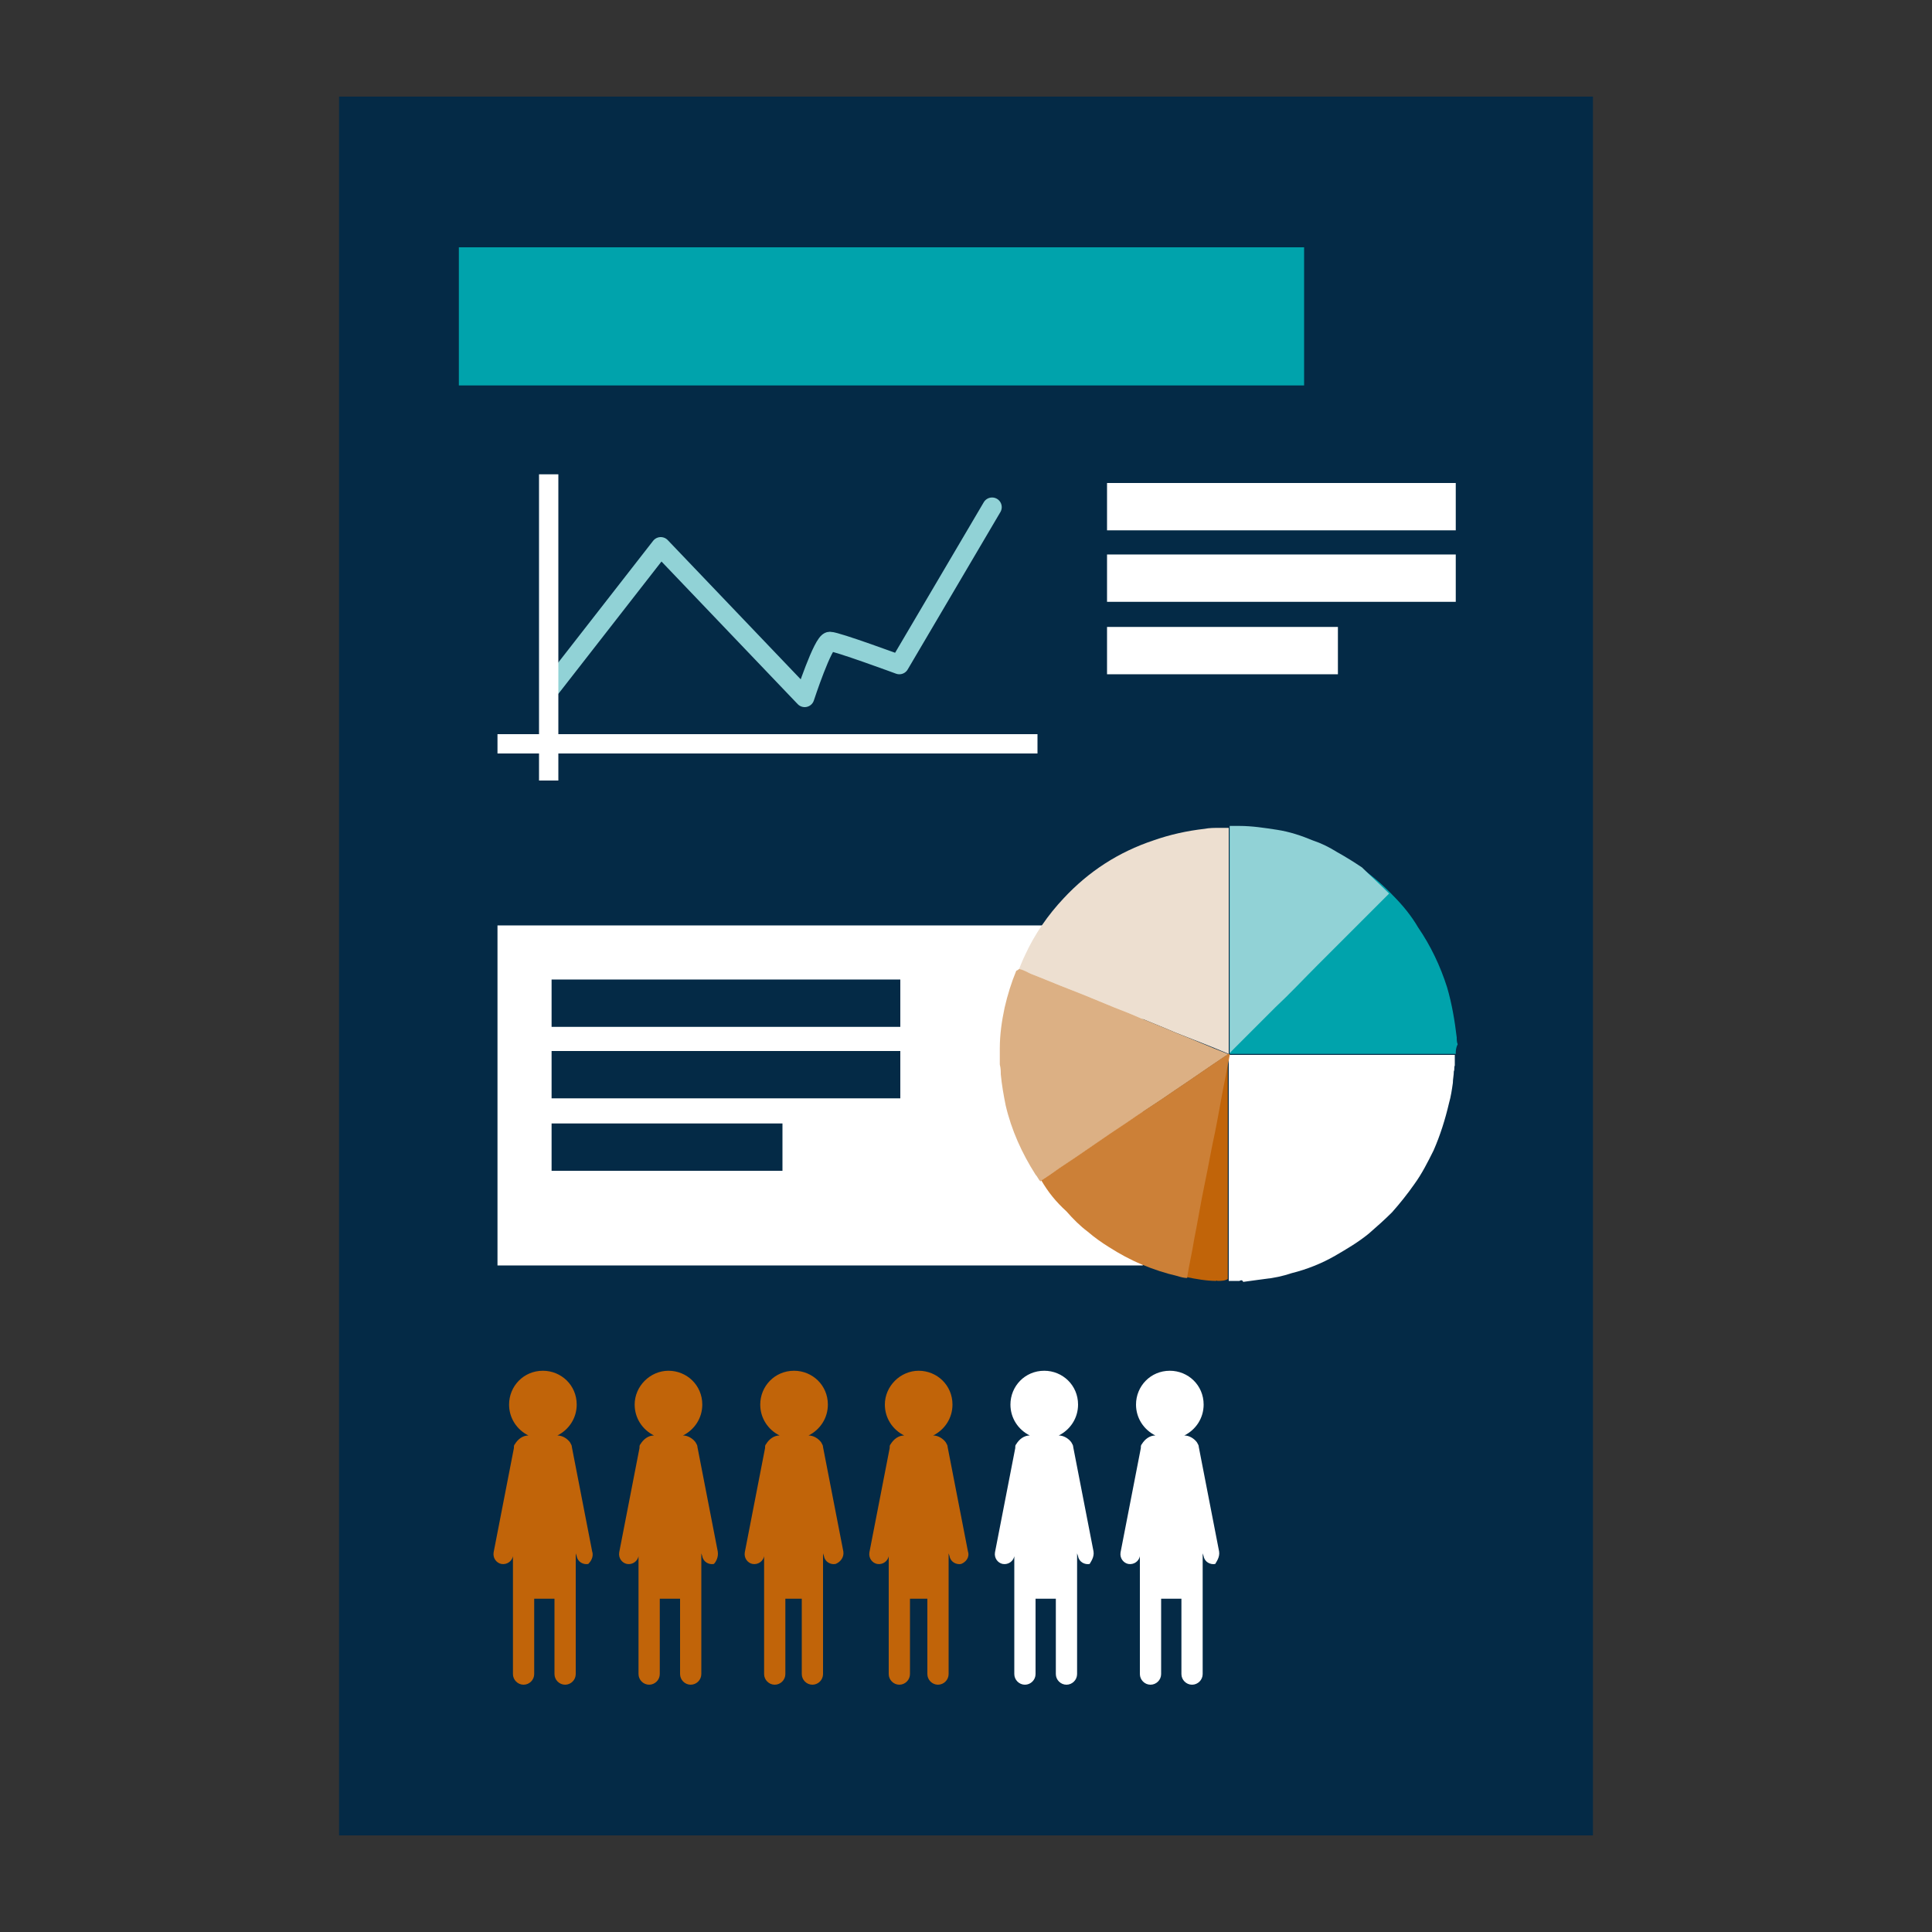 <?xml version="1.0" ?><svg enable-background="new 0 0 200 200" id="Слой_1" version="1.1" viewBox="0 0 200 200" xml:space="preserve" xmlns="http://www.w3.org/2000/svg" xmlns:xlink="http://www.w3.org/1999/xlink"><rect x="0" y="0" width="200" height="200" fill="#333333" stroke="none"/><g><rect fill="#042A46" height="180" width="129.8" x="35.1" y="10"/><rect fill="#00A3AC" height="14.3" width="87.5" x="47.5" y="25.6"/><rect fill="#FFFFFF" height="4.9" width="36.1" x="114.6" y="50"/><rect fill="#FFFFFF" height="4.9" width="36.1" x="114.6" y="57.4"/><rect fill="#FFFFFF" height="4.9" width="23.9" x="114.6" y="64.9"/><path d="   M57.1,71.1l11.3-14.5l14.9,15.6c0,0,1.9-5.8,2.6-5.8c0.7,0,7.2,2.4,7.2,2.4l9.6-16.3" fill="none" stroke="#91D2D6" stroke-linecap="round" stroke-linejoin="round" stroke-miterlimit="10" stroke-width="2"/><line fill="none" stroke="#FFFFFF" stroke-miterlimit="10" stroke-width="2" x1="56.8" x2="56.8" y1="49.1" y2="80.8"/><rect fill="#FFFFFF" height="35.2" width="66.8" x="51.5" y="95.8"/><line fill="none" stroke="#FFFFFF" stroke-miterlimit="10" stroke-width="2" x1="107.4" x2="51.5" y1="77" y2="77"/><g><path d="M128.3,132.6c-0.4,0-0.7,0-1.1,0c0-0.1,0-0.1,0-0.2c0-7.6,0-15.3,0-22.9c0-0.1,0-0.1,0-0.2    c0,0,0-0.1,0-0.1c0.1,0,0.1,0,0.2,0c7.7,0,15.5,0,23.2,0c0,0.4,0,0.7,0,1.1c-0.1,0.2,0,0.4-0.1,0.6c0,0.4-0.1,0.8-0.1,1.2    c-0.1,0.7-0.2,1.4-0.4,2.1c-0.4,1.7-0.9,3.3-1.6,4.9c-0.6,1.2-1.2,2.4-2,3.5c-0.7,1-1.5,2-2.3,2.9c-0.8,0.8-1.6,1.5-2.4,2.2    c-1.1,0.9-2.3,1.6-3.5,2.3c-1.4,0.8-2.9,1.4-4.5,1.8c-0.9,0.3-1.8,0.5-2.8,0.6c-0.7,0.1-1.5,0.2-2.2,0.3    C128.6,132.5,128.5,132.5,128.3,132.6z" fill="#FFFFFF"/><path d="M150.7,109.1c-7.7,0-15.5,0-23.2,0c-0.1,0-0.1,0-0.2,0c0,0,0,0,0,0c0-0.1,0-0.1,0-0.2c0-7.7,0-15.4,0-23.1    c0-0.1,0-0.1,0-0.2c0,0,0,0,0,0c0.3,0,0.6,0,0.9,0c0.2,0,0.3,0,0.5,0c0.9,0,1.8,0.2,2.7,0.3c2,0.3,3.9,1,5.8,1.8    c2.6,1.2,5,2.9,7,5c1,1,1.9,2.1,2.6,3.3c1.3,1.9,2.3,4,3,6.2c0.5,1.7,0.8,3.5,1,5.2c0,0.2,0,0.5,0.1,0.7    C150.7,108.5,150.7,108.8,150.7,109.1z" fill="#00A3AC"/><path d="M126,132.6c0-0.1-0.1,0-0.1,0c-1,0-2.1-0.2-3.1-0.4c0,0,0,0-0.1,0c0,0,0-0.1,0-0.1    c0.2-1.3,0.5-2.5,0.7-3.8c0.4-1.9,0.7-3.8,1.1-5.8c0.4-1.8,0.7-3.6,1.1-5.5c0.4-1.9,0.7-3.8,1.1-5.8c0.1-0.7,0.3-1.4,0.4-2.1    c0,0,0,0,0,0c0,0.1,0,0.1,0,0.2c0,7.6,0,15.3,0,22.9c0,0.1,0,0.1,0,0.2C126.8,132.6,126.4,132.6,126,132.6z" fill="#C16409"/><path d="M103.7,110.1C103.7,110.1,103.7,110.1,103.7,110.1c0-0.6,0-1.2,0-1.7l0,0l0,0    C103.7,109,103.7,109.6,103.7,110.1z" fill="#B4B4B4"/><path d="M126.3,85.6C126.3,85.6,126.3,85.6,126.3,85.6c0.3,0,0.6,0,0.9,0c0,0,0,0,0,0c0,0,0,0,0,0    C126.9,85.6,126.6,85.6,126.3,85.6z" fill="#ADADAD"/><path d="M127.3,85.6C127.2,85.6,127.2,85.6,127.3,85.6c0.3,0,0.6,0,0.8,0c0,0,0,0,0,0    C127.8,85.6,127.5,85.6,127.3,85.6z" fill="#CECECE"/><path d="M127.2,109.3C127.2,109.3,127.2,109.3,127.2,109.3C127.2,109.2,127.2,109.2,127.2,109.3c0-0.1,0-0.1,0-0.2    c0,0,0,0,0,0c0,0,0,0,0,0C127.2,109.2,127.3,109.2,127.2,109.3z" fill="#ADADAD"/><path d="M127.2,109.1C127.2,109.1,127.2,109.1,127.2,109.1C127.2,109.1,127.1,109.1,127.2,109.1    c-1.9-0.8-3.7-1.5-5.5-2.2c-1.6-0.7-3.2-1.3-4.8-2c-2.1-0.8-4.1-1.7-6.2-2.5c-1.3-0.5-2.7-1.1-4-1.6c-0.4-0.2-0.8-0.3-1.2-0.5    c0.2-0.5,0.4-1,0.6-1.4c1-2.2,2.4-4.2,4-5.9c2.6-2.8,5.7-4.8,9.3-6c1.7-0.6,3.5-1,5.3-1.2c0.5-0.1,1-0.1,1.6-0.1    c0.3,0,0.6,0,0.9,0c0,0.1,0,0.1,0,0.2c0,7.7,0,15.4,0,23.1C127.2,109,127.2,109,127.2,109.1z" fill="#EDDFD0"/><path d="M105.5,100.3c0.4,0.1,0.8,0.3,1.2,0.5c1.3,0.5,2.7,1.1,4,1.6c2.1,0.8,4.1,1.7,6.2,2.5    c1.6,0.7,3.2,1.3,4.8,2c1.8,0.7,3.6,1.5,5.4,2.2c0,0,0,0,0.1,0c0,0,0,0,0,0.1c-0.1,0-0.2,0.1-0.3,0.1c-1.8,1.2-3.5,2.4-5.3,3.6    c-1.7,1.2-3.5,2.3-5.2,3.5c-2.3,1.5-4.5,3.1-6.8,4.6c-0.6,0.4-1.2,0.8-1.9,1.3c-0.2-0.2-0.3-0.5-0.5-0.7c-1.4-2.2-2.5-4.6-3.1-7.2    c-0.2-1-0.4-2.1-0.5-3.2c0-0.3,0-0.6-0.1-1c0-0.6,0-1.2,0-1.7c0-1.4,0.2-2.8,0.5-4.2c0.3-1.3,0.7-2.6,1.2-3.8    C105.4,100.4,105.4,100.4,105.5,100.3z" fill="#DCB084"/><path d="M107.8,122.2c0.6-0.4,1.2-0.8,1.9-1.3c2.3-1.5,4.5-3.1,6.8-4.6c1.7-1.2,3.5-2.3,5.2-3.5    c1.8-1.2,3.5-2.4,5.3-3.6c0.1-0.1,0.1-0.1,0.3-0.1c0,0,0,0.1,0,0.1c-0.1,0.7-0.3,1.4-0.4,2.1c-0.4,1.9-0.7,3.8-1.1,5.8    c-0.4,1.8-0.7,3.6-1.1,5.5c-0.4,1.9-0.7,3.8-1.1,5.8c-0.2,1.3-0.5,2.5-0.7,3.8c0,0,0,0.1,0,0.1c-0.3,0-0.7-0.1-1-0.2    c-1.3-0.3-2.5-0.7-3.7-1.2c-1.2-0.5-2.3-1.1-3.4-1.8c-0.8-0.5-1.5-1-2.2-1.6c-0.8-0.6-1.5-1.3-2.2-2.1    C109.3,124.4,108.5,123.4,107.8,122.2C107.8,122.3,107.8,122.3,107.8,122.2z" fill="#CC8037"/><path d="M143.8,92.5c-0.5,0.5-1.1,1.1-1.6,1.6c-1.9,1.9-3.9,3.9-5.8,5.8c-1.5,1.5-2.9,3-4.4,4.4    c-1.5,1.5-3,3-4.5,4.5c-0.1,0.1-0.1,0.2-0.2,0.2c0,0,0-0.1,0-0.1c0-0.7,0-1.4,0-2.1c0-2,0-3.9,0-5.9c0-1.9,0-3.7,0-5.6    c0-2,0-3.9,0-5.9c0-1.3,0-2.6,0-3.8c0,0,0-0.1,0-0.1c0.3,0,0.7,0,1,0c1.3,0,2.6,0.2,3.9,0.4c1.3,0.2,2.5,0.6,3.7,1.1    c0.9,0.3,1.7,0.7,2.5,1.2c0.9,0.5,1.7,1,2.6,1.6C141.9,90.7,142.8,91.5,143.8,92.5C143.8,92.4,143.8,92.5,143.8,92.5z" fill="#91D2D6"/></g><rect fill="#042A46" height="4.9" width="36.1" x="57.1" y="101.4"/><rect fill="#042A46" height="4.9" width="36.1" x="57.1" y="108.8"/><rect fill="#042A46" height="4.9" width="23.9" x="57.1" y="116.3"/><g><path d="M61.3,160.6l-2.1-10.8c0-0.2-0.1-0.3-0.2-0.5c-0.3-0.4-0.8-0.7-1.3-0.7h0c1.2-0.6,2-1.8,2-3.2    c0-2-1.6-3.5-3.5-3.5c-2,0-3.5,1.6-3.5,3.5c0,1.4,0.8,2.6,2,3.2h0c-0.6,0-1.1,0.4-1.4,0.9c-0.1,0.1-0.1,0.2-0.1,0.4l-2.1,10.8    c-0.1,0.6,0.3,1.1,0.8,1.2c0.6,0.1,1.1-0.3,1.2-0.8l0-0.2v3.1c0,0.1,0,0.2,0,0.2c0,0.1,0,0.1,0,0.2v8.9c0,0.6,0.5,1.1,1.1,1.1h0    c0.6,0,1.1-0.5,1.1-1.1v-7.8h2.1v7.8c0,0.6,0.5,1.1,1.1,1.1h0c0.6,0,1.1-0.5,1.1-1.1v-8.9c0-0.1,0-0.1,0-0.2c0-0.1,0-0.2,0-0.2    v-3.2l0.1,0.3c0.1,0.6,0.7,0.9,1.2,0.8C61.1,161.7,61.5,161.2,61.3,160.6z" fill="#C16409"/><path d="M74.3,160.6l-2.1-10.8c0-0.2-0.1-0.3-0.2-0.5c-0.3-0.4-0.8-0.7-1.3-0.7h0c1.2-0.6,2-1.8,2-3.2    c0-2-1.6-3.5-3.5-3.5s-3.5,1.6-3.5,3.5c0,1.4,0.8,2.6,2,3.2h0c-0.6,0-1.1,0.4-1.4,0.9c-0.1,0.1-0.1,0.2-0.1,0.4l-2.1,10.8    c-0.1,0.6,0.3,1.1,0.8,1.2c0.6,0.1,1.1-0.3,1.2-0.8l0-0.2v3.1c0,0.1,0,0.2,0,0.2c0,0.1,0,0.1,0,0.2v8.9c0,0.6,0.5,1.1,1.1,1.1h0    c0.6,0,1.1-0.5,1.1-1.1v-7.8h2.1v7.8c0,0.6,0.5,1.1,1.1,1.1h0c0.6,0,1.1-0.5,1.1-1.1v-8.9c0-0.1,0-0.1,0-0.2c0-0.1,0-0.2,0-0.2    v-3.2l0.1,0.3c0.1,0.6,0.7,0.9,1.2,0.8C74.1,161.7,74.4,161.2,74.3,160.6z" fill="#C16409"/><path d="M87.3,160.6l-2.1-10.8c0-0.2-0.1-0.3-0.2-0.5c-0.3-0.4-0.8-0.7-1.3-0.7h0c1.2-0.6,2-1.8,2-3.2    c0-2-1.6-3.5-3.5-3.5c-2,0-3.5,1.6-3.5,3.5c0,1.4,0.8,2.6,2,3.2h0c-0.6,0-1.1,0.4-1.4,0.9c-0.1,0.1-0.1,0.2-0.1,0.4l-2.1,10.8    c-0.1,0.6,0.3,1.1,0.8,1.2c0.6,0.1,1.1-0.3,1.2-0.8l0-0.2v3.1c0,0.1,0,0.2,0,0.2c0,0.1,0,0.1,0,0.2v8.9c0,0.6,0.5,1.1,1.1,1.1h0    c0.6,0,1.1-0.5,1.1-1.1v-7.8H83v7.8c0,0.6,0.5,1.1,1.1,1.1h0c0.6,0,1.1-0.5,1.1-1.1v-8.9c0-0.1,0-0.1,0-0.2c0-0.1,0-0.2,0-0.2    v-3.2l0.1,0.3c0.1,0.6,0.7,0.9,1.2,0.8C87,161.7,87.4,161.2,87.3,160.6z" fill="#C16409"/><path d="M100.2,160.6l-2.1-10.8c0-0.2-0.1-0.3-0.2-0.5c-0.3-0.4-0.8-0.7-1.3-0.7h0c1.2-0.6,2-1.8,2-3.2    c0-2-1.6-3.5-3.5-3.5s-3.5,1.6-3.5,3.5c0,1.4,0.8,2.6,2,3.2h0c-0.6,0-1.1,0.4-1.4,0.9c-0.1,0.1-0.1,0.2-0.1,0.4l-2.1,10.8    c-0.1,0.6,0.3,1.1,0.8,1.2c0.6,0.1,1.1-0.3,1.2-0.8l0-0.2v3.1c0,0.1,0,0.2,0,0.2c0,0.1,0,0.1,0,0.2v8.9c0,0.6,0.5,1.1,1.1,1.1h0    c0.6,0,1.1-0.5,1.1-1.1v-7.8H96v7.8c0,0.6,0.5,1.1,1.1,1.1h0c0.6,0,1.1-0.5,1.1-1.1v-8.9c0-0.1,0-0.1,0-0.2c0-0.1,0-0.2,0-0.2    v-3.2l0.1,0.3c0.1,0.6,0.7,0.9,1.2,0.8C100,161.7,100.4,161.2,100.2,160.6z" fill="#C16409"/></g><path d="M113.2,160.6l-2.1-10.8c0-0.2-0.1-0.3-0.2-0.5c-0.3-0.4-0.8-0.7-1.3-0.7h0c1.2-0.6,2-1.8,2-3.2   c0-2-1.6-3.5-3.5-3.5c-2,0-3.5,1.6-3.5,3.5c0,1.4,0.8,2.6,2,3.2h0c-0.6,0-1.1,0.4-1.4,0.9c-0.1,0.1-0.1,0.2-0.1,0.4l-2.1,10.8   c-0.1,0.6,0.3,1.1,0.8,1.2c0.6,0.1,1.1-0.3,1.2-0.8l0-0.2v3.1c0,0.1,0,0.2,0,0.2c0,0.1,0,0.1,0,0.2v8.9c0,0.6,0.5,1.1,1.1,1.1h0   c0.6,0,1.1-0.5,1.1-1.1v-7.8h2.1v7.8c0,0.6,0.5,1.1,1.1,1.1h0c0.6,0,1.1-0.5,1.1-1.1v-8.9c0-0.1,0-0.1,0-0.2c0-0.1,0-0.2,0-0.2   v-3.2l0.1,0.3c0.1,0.6,0.7,0.9,1.2,0.8C112.9,161.7,113.3,161.2,113.2,160.6z" fill="#FFFFFF"/><path d="M126.2,160.6l-2.1-10.8c0-0.2-0.1-0.3-0.2-0.5c-0.3-0.4-0.8-0.7-1.3-0.7h0c1.2-0.6,2-1.8,2-3.2   c0-2-1.6-3.5-3.5-3.5c-2,0-3.5,1.6-3.5,3.5c0,1.4,0.8,2.6,2,3.2h0c-0.6,0-1.1,0.4-1.4,0.9c-0.1,0.1-0.1,0.2-0.1,0.4l-2.1,10.8   c-0.1,0.6,0.3,1.1,0.8,1.2c0.6,0.1,1.1-0.3,1.2-0.8l0-0.2v3.1c0,0.1,0,0.2,0,0.2c0,0.1,0,0.1,0,0.2v8.9c0,0.6,0.5,1.1,1.1,1.1h0   c0.6,0,1.1-0.5,1.1-1.1v-7.8h2.1v7.8c0,0.6,0.5,1.1,1.1,1.1h0c0.6,0,1.1-0.5,1.1-1.1v-8.9c0-0.1,0-0.1,0-0.2c0-0.1,0-0.2,0-0.2   v-3.2l0.1,0.3c0.1,0.6,0.7,0.9,1.2,0.8C125.9,161.7,126.3,161.2,126.2,160.6z" fill="#FFFFFF"/></g></svg>